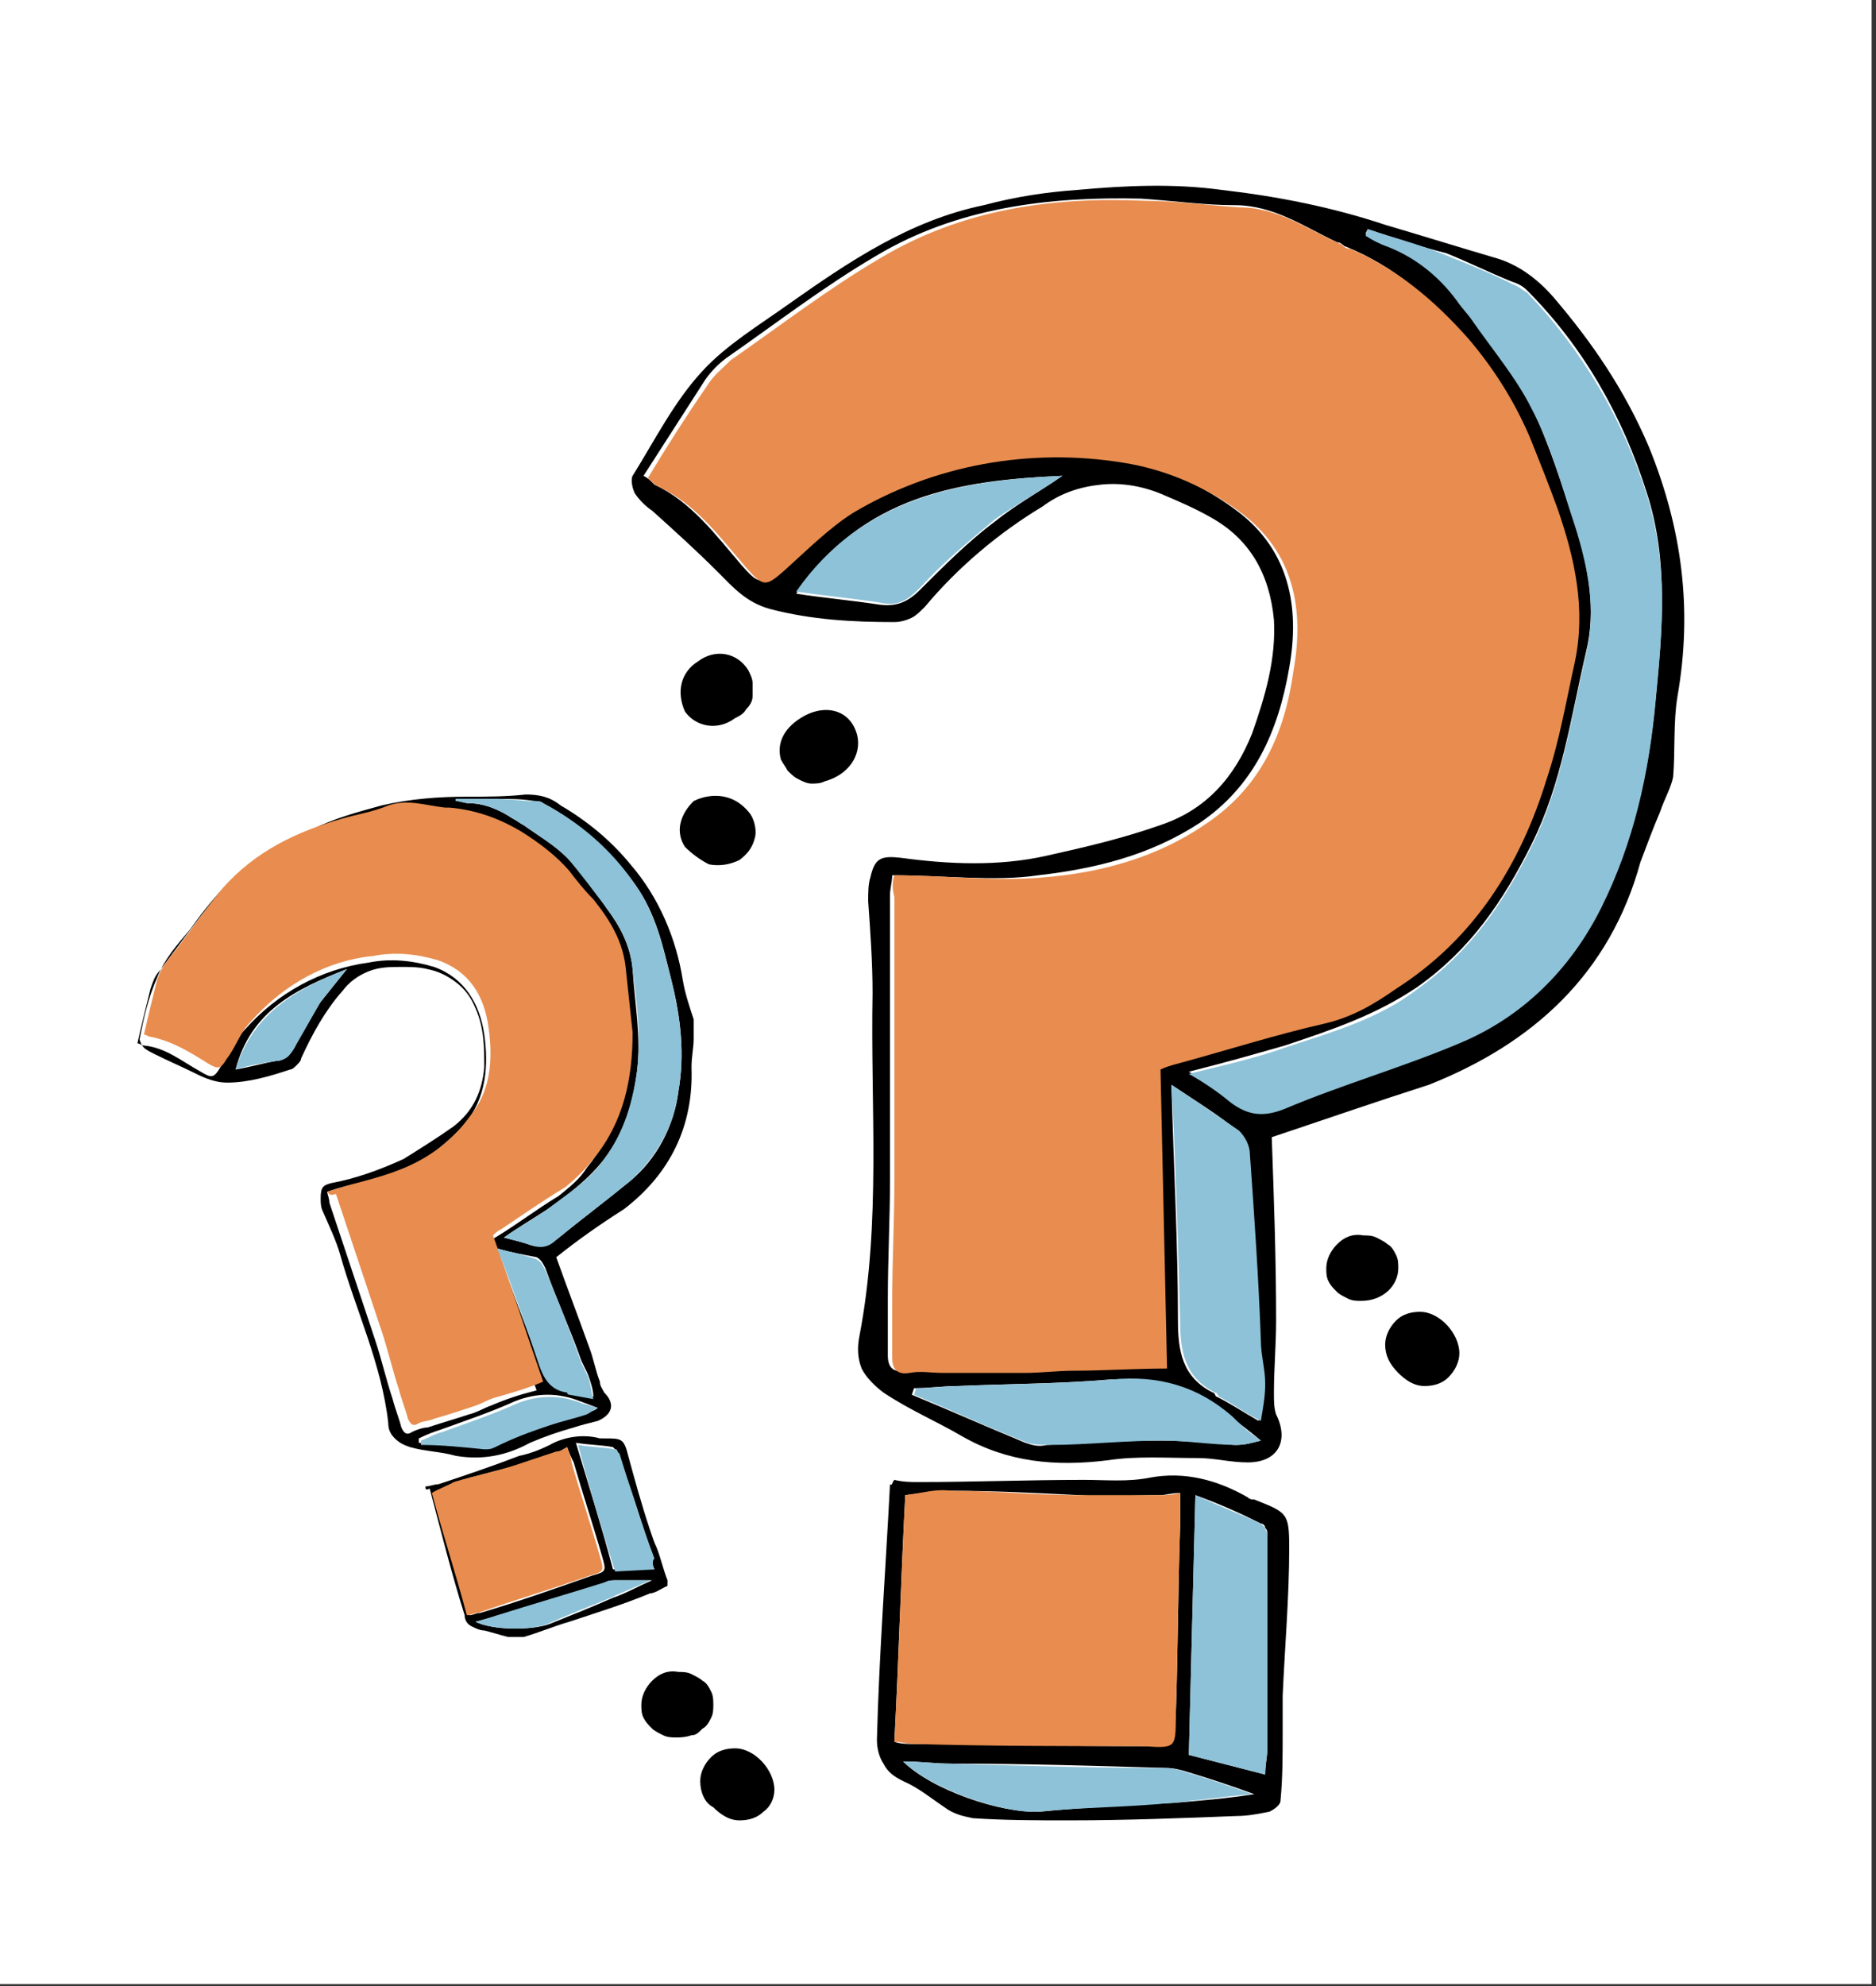<?xml version="1.0" encoding="utf-8"?>
<!-- Generator: Adobe Illustrator 25.0.0, SVG Export Plug-In . SVG Version: 6.00 Build 0)  -->
<svg version="1.1" id="Capa_1" xmlns="http://www.w3.org/2000/svg" xmlns:xlink="http://www.w3.org/1999/xlink" x="0px" y="0px"
	 viewBox="0 0 86 91" style="enable-background:new 0 0 86 91;" xml:space="preserve">
<rect x="0" y="0" width="86" height="91" fill="#333333" stroke="none"/>
<style type="text/css">
	.st0{fill:#FFFFFF;}
	.st1{fill:#E88D4F;}
	.st2{fill:#8EC2D8;}
</style>
<rect class="st0" width="85.8" height="90.9"/>
<path d="M58.3,52.1c0.1,2.8,0.2,5.6,0.2,8.4c0,1.1-0.1,2.2-0.1,3.3c0,0.4,0,0.7,0.1,1c0.6,1.2,0.1,2.2-1.3,2.2
	c-0.8,0-1.5-0.2-2.3-0.2c-1.4,0-2.8-0.1-4.1,0.1c-2.4,0.3-4.6,0.1-6.7-1.1c-1.2-0.7-2.4-1.2-3.6-2c-0.4-0.3-0.8-0.7-1-1.1
	c-0.2-0.5-0.2-1-0.1-1.5c1-5.2,0.5-10.5,0.6-15.7c0-1.4-0.1-2.8-0.2-4.2c0-0.4,0-0.8,0.1-1.1c0.2-0.9,0.5-1,1.4-0.9
	c2.2,0.3,4.5,0.4,6.7-0.1c1.8-0.4,3.5-0.8,5.2-1.4c2.1-0.7,3.4-2.2,4.2-4.2c0.6-1.7,1.1-3.4,1-5.2c-0.2-2.1-1.1-3.7-2.9-4.7
	c-0.7-0.4-1.4-0.7-2.1-1c-0.9-0.4-1.9-0.6-2.9-0.5c-1,0.1-1.9,0.4-2.7,1c-2,1.2-3.9,2.8-5.4,4.6c-0.2,0.2-0.4,0.4-0.6,0.5
	c-0.2,0.1-0.5,0.2-0.8,0.2c-1.9,0-3.8-0.1-5.7-0.6c-1.1-0.3-1.7-1-2.4-1.7c-1-1-2-1.9-3-2.8c-0.3-0.2-0.6-0.5-0.8-0.8
	c-0.1-0.2-0.2-0.6-0.1-0.8c1-1.6,1.9-3.4,3.2-4.8c1.1-1.2,2.6-2.1,4-3.1c2.7-1.9,5.5-3.8,8.9-4.5C46.6,9,48,8.8,49.4,8.7
	c2.2-0.2,4.4-0.3,6.6,0c2.6,0.3,5.1,0.8,7.5,1.6c1.7,0.5,3.3,1,5,1.5c1.1,0.3,2,1,2.7,1.8c1.8,2.1,3.3,4.3,4.4,6.9
	c1.5,3.7,2,7.4,1.3,11.4c-0.2,1.2-0.1,2.5-0.2,3.7c-0.1,0.5-0.4,1-0.6,1.6c-0.3,0.7-0.6,1.5-0.9,2.3c-1.4,5.1-4.9,8.3-9.7,10.2
	C63,50.5,60.7,51.3,58.3,52.1z M40.9,40.1c0,0.3-0.1,0.6-0.1,0.9c0,4.3,0,8.7,0,13c0,1.8-0.1,3.7-0.1,5.5c0,0.9,0,1.8,0,2.6
	c0,0.5,0.2,0.8,0.8,0.7c0.5-0.1,1,0,1.5,0c1.3,0,2.6,0,3.8,0c0.7,0,1.5-0.1,2.2-0.1c1.4-0.1,2.8-0.1,4.3-0.1
	c-0.1-4.6-0.2-9.1-0.3-13.7c0.2-0.1,0.6-0.2,0.9-0.3c2.2-0.6,4.4-1.2,6.6-1.8c1.2-0.3,2.2-0.9,3.3-1.6c3.6-2.3,5.7-5.6,6.9-9.6
	c0.5-1.7,0.8-3.6,1.3-5.4c0.6-2.4,0-4.7-0.8-7c-0.4-1-0.8-2-1.2-3.1c-0.7-1.7-1.6-3.3-2.9-4.7c-1.6-1.8-3.2-3.2-5.4-4.1
	c-0.1,0-0.2-0.2-0.4-0.2c-1.5-0.7-2.9-1.7-4.7-1.7c-1.4,0-2.8-0.2-4.3-0.3c-4.2-0.1-8.4,0.4-12.1,2.6c-2.4,1.4-4.6,3.1-6.9,4.7
	c-0.4,0.3-0.8,0.7-1.1,1.2c-0.9,1.4-1.8,2.8-2.7,4.2c0.2,0.1,0.3,0.2,0.5,0.4c1.7,0.8,2.8,2.3,4,3.7c0.8,0.9,0.9,0.9,1.8,0.1
	c1-0.9,2-1.9,3.1-2.6c3.7-2.2,8.1-3,12.4-2.3c2,0.3,3.8,1.1,5.4,2.3c2.4,1.8,2.9,4.4,2.4,7.2c-0.5,2.9-1.6,5.4-4.1,7.1
	c-2.3,1.5-4.8,2.1-7.4,2.4C45.6,40.4,43.3,40.1,40.9,40.1z M62.7,10.5l-0.1,0.2c0.3,0.2,0.7,0.4,1,0.5c1.3,0.5,2.4,1.4,3.2,2.5
	c0.2,0.3,0.5,0.6,0.7,0.9c0.9,1.3,2,2.6,2.7,4c0.8,1.7,1.4,3.6,2,5.4c0.6,1.9,1,3.9,0.5,5.9c-0.7,3-1.1,6-2.5,8.8
	c-1.3,2.6-2.8,4.8-5.2,6.5c-1.9,1.3-4,2-6.1,2.7c-1.4,0.4-2.8,0.8-4.4,1.2c0.7,0.4,1.3,0.9,1.9,1.3c0.8,0.7,1.5,0.7,2.5,0.3
	c2.6-1.1,5.4-1.9,8-3c3-1.2,5.1-3.4,6.5-6.2c1.5-3,2.2-6.2,2.5-9.5c0.3-3.1,0.6-6.3-0.4-9.4c-1.1-3.5-2.9-6.7-5.5-9.3
	c-0.2-0.2-0.4-0.3-0.7-0.4c-1-0.4-2-0.9-3-1.3C65.1,11.3,63.9,10.9,62.7,10.5z M53.7,49.7c0.1,3.7,0.3,7.2,0.3,10.8
	c0,1.4,0.2,2.6,1.6,3.3c0.1,0,0.1,0.2,0.2,0.2c0.6,0.3,1.2,0.7,1.9,1.1c0.1-0.6,0.2-1.1,0.2-1.7c0-0.7-0.1-1.3-0.2-2
	c-0.2-2.8-0.3-5.7-0.5-8.5c0-0.4-0.2-0.8-0.5-1.1C55.9,51.1,54.9,50.5,53.7,49.7z M57.8,66c-0.6-0.5-1-0.8-1.4-1.1
	c-1.6-1.3-3.4-1.8-5.5-1.7c-2.3,0.2-4.7,0.2-7,0.3c-0.7,0-1.3,0.1-2,0.1l-0.1,0.3c1.7,0.7,3.5,1.5,5.2,2.2c0.3,0.1,0.6,0.2,1,0.1
	c1.8-0.1,3.5-0.2,5.2-0.2c1.1,0,2.3,0.1,3.4,0.2C57.1,66.2,57.4,66.1,57.8,66z M48.7,21.8c-4.7,0.2-9.2,0.9-12.2,5.4
	c1.3,0.2,2.5,0.3,3.8,0.5c0.8,0.1,1.3-0.1,1.9-0.7c1.1-1.1,2.2-2.2,3.4-3.1C46.6,23.1,47.7,22.5,48.7,21.8z"/>
<path d="M41,67.8c0.4,0.1,0.8,0.1,1.1,0.1c2.5,0,5-0.1,7.6-0.1c1,0,2,0.1,3-0.1c1.6-0.3,3.1,0.1,4.5,0.9c0.1,0.1,0.2,0.1,0.3,0.1
	c1.5,0.6,1.6,0.6,1.6,2.2c0,2.3-0.2,4.5-0.3,6.8c0,0.6,0,1.1,0,1.7c0,1,0,2.1-0.1,3.1c0,0.2-0.3,0.4-0.5,0.5c-0.5,0.1-1,0.2-1.5,0.2
	c-2.6,0.1-5.1,0.2-7.7,0.2c-1.5,0-2.9,0-4.4-0.1c-0.5-0.1-0.9-0.2-1.3-0.5c-0.6-0.4-1.2-0.9-1.9-1.2c-0.4-0.2-0.7-0.4-0.9-0.8
	c-0.2-0.3-0.3-0.7-0.3-1.1c0.1-3.9,0.4-7.8,0.6-11.7C40.9,68.1,40.9,67.9,41,67.8z M54.1,68.4c-0.4,0-0.7,0.1-0.9,0.1
	c-1.2,0-2.5,0.1-3.7,0c-2-0.1-3.9-0.2-5.9-0.2c-0.7,0-1.3,0.1-2.1,0.2c-0.2,3.8-0.3,7.5-0.5,11.3c0.3,0.1,0.6,0.1,0.9,0.1
	c3.5,0,7,0.1,10.5,0.1c1.4,0,1.4,0,1.5-1.4c0.1-2.9,0.1-5.8,0.2-8.7C54.1,69.4,54.1,69,54.1,68.4z M58,81.3c0-0.5,0.1-0.8,0.1-1.2
	c0-3.3,0-6.5,0-9.8c0-0.1,0-0.2-0.1-0.3c0-0.1-0.1-0.2-0.2-0.2c-1-0.5-1.9-0.9-3-1.3c-0.1,4-0.2,7.9-0.3,11.9L58,81.3z M41.4,80.7
	c1.3,1.3,4.5,2.4,6.3,2.3c2-0.2,4.1-0.3,6.1-0.4c1.2-0.1,2.4-0.2,3.7-0.4c-1.1-0.4-2-0.7-3-1c-0.3-0.1-0.7-0.2-1-0.2
	c-3.3-0.1-6.6-0.2-9.9-0.2C42.8,80.8,42.2,80.7,41.4,80.7z"/>
<path class="st1" d="M41,40.1c2.4,0,4.6,0.3,6.8,0.1c2.6-0.2,5.2-0.9,7.4-2.4c2.6-1.7,3.7-4.2,4.1-7.1c0.5-2.8,0-5.4-2.4-7.2
	c-1.6-1.2-3.5-2-5.4-2.3c-4.3-0.7-8.7,0.1-12.4,2.3C38,24.2,37,25.2,36,26.1c-0.9,0.8-1,0.8-1.8-0.1c-1.2-1.4-2.3-2.9-4-3.7
	c-0.2-0.1-0.3-0.2-0.5-0.4c0.9-1.5,1.8-2.9,2.7-4.2c0.3-0.5,0.7-0.8,1.1-1.2c2.3-1.6,4.5-3.3,6.9-4.7c3.7-2.2,7.8-2.8,12.1-2.6
	c1.4,0,2.8,0.2,4.3,0.3c1.8,0,3.1,1,4.7,1.7c0.1,0.1,0.2,0.2,0.4,0.2c2.1,0.9,3.8,2.3,5.4,4.1c1.2,1.4,2.2,3,2.9,4.7
	c0.4,1,0.8,2,1.2,3.1c0.8,2.3,1.3,4.6,0.8,7c-0.4,1.8-0.7,3.6-1.3,5.4c-1.2,3.9-3.3,7.3-6.9,9.6c-1,0.7-2,1.3-3.3,1.6
	c-2.2,0.5-4.4,1.2-6.6,1.8c-0.4,0.1-0.7,0.2-0.9,0.3c0.1,4.6,0.2,9.1,0.3,13.7c-1.5,0-2.9,0.1-4.3,0.1c-0.7,0-1.5,0.1-2.2,0.1
	c-1.3,0-2.6,0-3.8,0c-0.5,0-1-0.1-1.5,0c-0.6,0.1-0.8-0.2-0.8-0.7c0-0.9,0-1.8,0-2.6c0-1.8,0.1-3.7,0.1-5.5c0-4.3,0-8.7,0-13
	C40.9,40.7,40.9,40.4,41,40.1z"/>
<path class="st2" d="M62.7,10.5c1.2,0.4,2.4,0.7,3.6,1.2c1,0.4,2,0.8,3,1.3c0.3,0.1,0.5,0.3,0.7,0.4c2.5,2.6,4.4,5.8,5.5,9.3
	c1,3.2,0.7,6.3,0.4,9.4c-0.3,3.3-1,6.5-2.5,9.5c-1.4,2.8-3.6,5-6.5,6.2c-2.6,1.1-5.4,1.9-8,3c-1,0.4-1.7,0.3-2.5-0.3
	c-0.6-0.5-1.2-0.9-1.9-1.3c1.6-0.4,3-0.7,4.4-1.2c2.1-0.7,4.3-1.3,6.1-2.7c2.4-1.7,3.9-3.9,5.2-6.5c1.4-2.8,1.8-5.8,2.5-8.8
	c0.5-2,0.1-4-0.5-5.9c-0.6-1.8-1.1-3.7-2-5.4c-0.7-1.4-1.8-2.7-2.7-4c-0.2-0.3-0.5-0.6-0.7-0.9c-0.8-1.1-1.9-2-3.2-2.5
	c-0.3-0.1-0.7-0.3-1-0.5L62.7,10.5z"/>
<path class="st2" d="M53.7,49.7c1.2,0.8,2.1,1.4,3.1,2.1c0.3,0.3,0.5,0.7,0.5,1.1c0.2,2.8,0.4,5.7,0.5,8.5c0,0.7,0.2,1.3,0.2,2
	c0,0.6-0.1,1.1-0.2,1.7c-0.8-0.4-1.3-0.8-1.9-1.1c-0.1-0.1-0.1-0.2-0.2-0.2c-1.4-0.7-1.6-1.9-1.6-3.3C54,56.9,53.9,53.4,53.7,49.7z"
	/>
<path class="st2" d="M57.8,66c-0.4,0.1-0.7,0.2-1.1,0.2c-1.1,0-2.3-0.2-3.4-0.2c-1.8,0-3.5,0.2-5.2,0.2c-0.3,0-0.7,0-1-0.1
	c-1.8-0.7-3.5-1.5-5.2-2.2l0.1-0.3c0.7,0,1.3-0.1,2-0.1c2.3-0.1,4.7-0.1,7-0.3c2.1-0.2,3.9,0.3,5.5,1.7C56.8,65.2,57.2,65.6,57.8,66
	z"/>
<path class="st2" d="M48.7,21.8c-1,0.7-2.1,1.3-3.1,2c-1.2,1-2.4,2-3.4,3.1c-0.6,0.6-1,0.9-1.9,0.7c-1.3-0.2-2.5-0.3-3.8-0.5
	C39.5,22.8,44,22,48.7,21.8z"/>
<path class="st1" d="M54.1,68.4c0,0.5,0,1,0,1.5c-0.1,2.9-0.1,5.8-0.2,8.7c0,1.5,0,1.5-1.5,1.4c-3.5,0-7,0-10.5-0.1
	c-0.3,0-0.6-0.1-0.9-0.1c0.2-3.8,0.3-7.5,0.5-11.3c0.8-0.1,1.4-0.3,2.1-0.2c2,0,3.9,0.2,5.9,0.2c1.2,0,2.5,0,3.7,0
	C53.4,68.5,53.7,68.5,54.1,68.4z"/>
<path class="st2" d="M58,81.3l-3.5-0.9c0.1-4,0.2-7.9,0.3-11.9c1.1,0.5,2.1,0.9,3,1.3c0.1,0.1,0.1,0.1,0.2,0.2
	c0,0.1,0.1,0.2,0.1,0.3c0,3.3,0,6.5,0,9.8C58.1,80.4,58,80.8,58,81.3z"/>
<path class="st2" d="M41.4,80.7c0.8,0,1.5,0.1,2.1,0.1c3.3,0.1,6.6,0.2,9.9,0.2c0.4,0,0.7,0.1,1,0.2c1,0.3,1.9,0.6,3,1
	c-1.3,0.1-2.5,0.3-3.7,0.4c-2,0.2-4.1,0.2-6.1,0.4C45.9,83.1,42.6,81.9,41.4,80.7z"/>
<path d="M25.5,57.6c0.5,1.4,1,2.7,1.5,4.1c0.2,0.5,0.3,1.1,0.5,1.6c0,0.2,0.1,0.3,0.2,0.5c0.5,0.5,0.4,1-0.3,1.3
	c-0.4,0.1-0.8,0.2-1.1,0.3c-0.7,0.2-1.3,0.4-2,0.7c-1.1,0.6-2.2,0.8-3.4,0.6c-0.7-0.2-1.4-0.2-2.1-0.4c-0.3-0.1-0.5-0.2-0.7-0.4
	c-0.2-0.2-0.3-0.4-0.3-0.7c-0.3-2.7-1.5-5.2-2.2-7.7c-0.2-0.7-0.5-1.3-0.8-2c-0.1-0.2-0.1-0.4-0.1-0.6c0-0.5,0.1-0.6,0.5-0.7
	c1.1-0.2,2.2-0.6,3.3-1.1c0.8-0.5,1.6-1,2.3-1.5c0.9-0.7,1.3-1.6,1.4-2.7c0-0.9,0-1.8-0.4-2.7c-0.2-0.5-0.5-0.9-0.9-1.2
	c-0.4-0.3-0.8-0.5-1.3-0.6c-0.4-0.1-0.8-0.1-1.2-0.1c-0.5,0-1,0-1.5,0.2c-0.5,0.2-0.9,0.5-1.2,0.9c-0.8,0.9-1.4,2-1.9,3.1
	c0,0.1-0.1,0.2-0.2,0.3c-0.1,0.1-0.2,0.2-0.3,0.2c-0.9,0.3-1.9,0.6-2.9,0.6c-0.5,0-1-0.2-1.4-0.4c-0.6-0.3-1.3-0.6-1.9-0.9
	c-0.2-0.1-0.4-0.2-0.5-0.3c-0.1-0.1-0.2-0.3-0.2-0.4c0.2-1,0.4-1.9,0.8-2.8c0.3-0.8,0.9-1.5,1.5-2.2c1-1.4,2.1-2.7,3.6-3.6
	c0.6-0.4,1.3-0.7,2-1c1-0.5,2.1-0.8,3.2-1.1c1.3-0.3,2.6-0.4,3.9-0.4c0.9,0,1.8,0,2.7-0.1c0.6,0,1.1,0.1,1.6,0.5
	c1.2,0.7,2.3,1.6,3.2,2.7c1.3,1.5,2.1,3.4,2.4,5.3c0.1,0.6,0.3,1.2,0.5,1.8c0,0.3,0,0.6,0,0.9c0,0.4-0.1,0.8-0.1,1.3
	c0.1,2.7-1,4.9-3.1,6.5C27.5,56.1,26.5,56.8,25.5,57.6z M15,54.6c0,0.1,0.1,0.3,0.1,0.5c0.7,2.1,1.4,4.2,2.1,6.3
	c0.3,0.9,0.5,1.8,0.8,2.7c0.1,0.4,0.3,0.9,0.4,1.3c0.1,0.2,0.2,0.4,0.5,0.2c0.2-0.1,0.5-0.2,0.7-0.2c0.6-0.2,1.3-0.4,1.9-0.6
	c0.4-0.1,0.7-0.3,1-0.4c0.7-0.3,1.3-0.5,2.1-0.7c-0.8-2.2-1.5-4.4-2.3-6.7c0.1-0.1,0.2-0.2,0.4-0.3c1-0.6,1.9-1.3,2.9-1.9
	c0.5-0.4,1-0.8,1.3-1.3c1.4-1.7,1.9-3.7,1.8-5.8c0-0.9-0.2-1.9-0.3-2.8c-0.1-1.3-0.7-2.3-1.5-3.3c-0.3-0.4-0.7-0.9-1.1-1.3
	c-0.6-0.7-1.3-1.4-2.2-1.8c-1-0.6-2.1-1-3.3-1.1c-0.1,0-0.1,0-0.2,0c-0.9-0.1-1.7-0.3-2.6-0.1c-0.7,0.2-1.4,0.4-2.1,0.6
	c-2.1,0.6-4,1.6-5.5,3.2c-0.9,1.1-1.7,2.2-2.6,3.4c-0.2,0.2-0.3,0.5-0.4,0.8c-0.2,0.8-0.4,1.6-0.6,2.5c0.1,0,0.2,0.1,0.3,0.1
	c1,0.1,1.7,0.7,2.6,1.2c0.5,0.3,0.6,0.3,0.9-0.2c0.4-0.6,0.6-1.2,1.1-1.7c1.5-1.7,3.5-2.8,5.7-3.1c1-0.2,2-0.1,3,0.2
	c1.4,0.5,2.1,1.7,2.3,3.1c0.2,1.4,0.1,2.9-0.9,4.1c-0.9,1-2,1.8-3.2,2.4C17.3,54,16.2,54.2,15,54.6z M20.9,36.6v0.1
	c0.2,0,0.4,0.1,0.6,0.1c0.7,0,1.4,0.3,2,0.7c0.2,0.1,0.3,0.2,0.5,0.3c0.7,0.5,1.4,0.9,2,1.5c0.7,0.7,1.3,1.5,1.8,2.3
	c0.6,0.8,1.1,1.7,1.2,2.8c0.1,1.6,0.4,3.1,0.2,4.7c-0.2,1.5-0.6,2.8-1.5,4c-0.7,0.9-1.6,1.6-2.6,2.3c-0.6,0.4-1.3,0.8-2,1.3
	c0.4,0.1,0.8,0.2,1.1,0.3c0.5,0.2,0.9,0.1,1.3-0.2c1.1-0.9,2.3-1.8,3.4-2.7c1.2-1,2-2.5,2.2-4.1c0.3-1.7,0.1-3.4-0.3-5
	c-0.4-1.6-0.7-3.1-1.7-4.5c-1.1-1.5-2.5-2.8-4.2-3.7c-0.1-0.1-0.3-0.1-0.4-0.1c-0.6-0.1-1.1-0.1-1.7-0.1
	C22.2,36.6,21.6,36.6,20.9,36.6z M22.8,57.2c0.6,1.8,1.3,3.5,1.9,5.2c0.2,0.7,0.5,1.2,1.3,1.3c0.1,0,0.1,0.1,0.1,0.1l1.1,0.2
	c0-0.3-0.1-0.6-0.2-0.9c-0.1-0.3-0.3-0.6-0.4-0.9c-0.5-1.4-1.1-2.7-1.6-4.1c-0.1-0.2-0.2-0.4-0.4-0.5C24.1,57.5,23.5,57.4,22.8,57.2
	z M27.4,64.5l-0.8-0.3c-0.5-0.2-1-0.3-1.5-0.3c-0.5,0-1,0.1-1.5,0.3c-1.1,0.5-2.3,0.9-3.4,1.3c-0.3,0.1-0.6,0.2-1,0.4l0,0.2
	c1,0.1,1.9,0.2,2.9,0.2c0.2,0,0.3,0,0.5-0.1c0.8-0.3,1.7-0.7,2.5-1c0.5-0.2,1.1-0.3,1.7-0.5C27.1,64.7,27.3,64.6,27.4,64.5
	L27.4,64.5z M15.9,44.4c-2.3,0.9-4.4,1.9-5.1,4.6c0.6-0.1,1.3-0.3,1.9-0.4c0.2,0,0.3-0.1,0.5-0.2c0.1-0.1,0.2-0.3,0.3-0.4
	c0.3-0.7,0.7-1.4,1.2-2.1C15.1,45.4,15.5,44.9,15.9,44.4z"/>
<path d="M19.5,68.1c0.2,0,0.4-0.1,0.6-0.1c1.2-0.4,2.4-0.8,3.7-1.3c0.5-0.1,1-0.3,1.4-0.5c0.7-0.4,1.6-0.5,2.3-0.3
	c0.1,0,0.1,0,0.2,0c0.8,0,0.9,0,1.1,0.8c0.3,1.1,0.6,2.2,1,3.4c0.1,0.3,0.2,0.6,0.3,0.8c0.2,0.5,0.3,1,0.5,1.5c0,0.1,0,0.1,0,0.2
	c0,0.1-0.1,0.1-0.1,0.1c-0.2,0.1-0.5,0.3-0.7,0.3c-1.2,0.5-2.5,0.9-3.7,1.3c-0.7,0.2-1.4,0.5-2.1,0.7c-0.2,0-0.5,0-0.7,0
	c-0.4-0.1-0.7-0.2-1.1-0.3c-0.2,0-0.4-0.1-0.6-0.2c-0.2-0.1-0.3-0.3-0.3-0.5c-0.6-1.9-1.1-3.9-1.6-5.8
	C19.5,68.3,19.5,68.2,19.5,68.1z M26,66.3c-0.2,0.1-0.3,0.2-0.4,0.2c-0.6,0.2-1.2,0.4-1.8,0.6c-1,0.3-2,0.5-2.9,0.8
	c-0.3,0.1-0.7,0.3-1,0.5c0.5,1.9,1,3.7,1.6,5.6c0.2,0,0.3-0.1,0.5-0.1c1.7-0.5,3.4-1.1,5.1-1.7c0.7-0.2,0.7-0.2,0.5-0.9
	c-0.4-1.4-0.9-2.9-1.3-4.3C26.2,66.8,26.1,66.6,26,66.3z M30,71.9c-0.1-0.2-0.1-0.4-0.1-0.6c-0.5-1.6-1-3.2-1.6-4.8
	c0,0,0-0.1-0.1-0.1c0,0-0.1-0.1-0.1-0.1c-0.5-0.1-1.1-0.1-1.7-0.2c0.6,2,1.2,3.9,1.7,5.8L30,71.9z M21.8,74.3
	c0.8,0.4,2.6,0.4,3.4,0.1c1-0.4,2-0.8,2.9-1.2c0.6-0.2,1.1-0.5,1.8-0.8c-0.6,0-1.1,0-1.6,0c-0.2,0-0.4,0-0.5,0.1
	c-1.6,0.5-3.3,1-4.9,1.5C22.5,74.1,22.2,74.2,21.8,74.3L21.8,74.3z"/>
<path class="st1" d="M15,54.6c1.2-0.4,2.3-0.6,3.3-1c1.3-0.5,2.4-1.3,3.2-2.4c1-1.2,1.1-2.6,0.9-4.1c-0.2-1.5-0.9-2.6-2.3-3.1
	c-1-0.3-2-0.4-3-0.2C15,44,13,45.1,11.5,46.8c-0.5,0.5-0.7,1.2-1.1,1.7c-0.3,0.5-0.4,0.5-0.9,0.2c-0.8-0.5-1.6-1-2.6-1.2
	c-0.1,0-0.2-0.1-0.3-0.1c0.2-0.9,0.4-1.7,0.6-2.5c0.1-0.3,0.2-0.5,0.4-0.8c0.9-1.1,1.7-2.3,2.6-3.4c1.5-1.7,3.4-2.6,5.5-3.2
	c0.7-0.2,1.4-0.3,2.1-0.6c0.9-0.3,1.7,0,2.6,0.1c0.1,0,0.1,0,0.2,0c1.2,0.1,2.3,0.5,3.3,1.1c0.8,0.5,1.6,1.1,2.2,1.8
	c0.3,0.4,0.7,0.9,1.1,1.3c0.8,1,1.4,2,1.5,3.3c0.1,0.9,0.2,1.9,0.3,2.8c0,2.1-0.4,4.1-1.8,5.8c-0.4,0.5-0.8,0.9-1.3,1.3
	c-1,0.6-2,1.3-2.9,1.9c-0.2,0.1-0.3,0.2-0.4,0.3c0.8,2.2,1.5,4.4,2.3,6.7c-0.7,0.3-1.4,0.5-2.1,0.7c-0.4,0.1-0.7,0.3-1,0.4
	c-0.6,0.2-1.2,0.4-1.9,0.6c-0.2,0.1-0.5,0.1-0.7,0.2c-0.3,0.2-0.4,0-0.5-0.2c-0.1-0.4-0.3-0.9-0.4-1.3c-0.3-0.9-0.5-1.8-0.8-2.7
	c-0.7-2.1-1.4-4.2-2.1-6.3C15.1,54.8,15.1,54.7,15,54.6z"/>
<path class="st2" d="M20.9,36.6c0.6,0,1.3,0,1.9,0c0.6,0,1.1,0.1,1.7,0.1c0.1,0,0.3,0,0.4,0.1c1.7,0.9,3.1,2.1,4.2,3.7
	c1,1.4,1.3,3,1.7,4.5c0.4,1.7,0.6,3.3,0.3,5c-0.2,1.6-1,3-2.2,4.1c-1.1,0.9-2.3,1.8-3.4,2.7c-0.4,0.4-0.8,0.4-1.3,0.2
	c-0.3-0.1-0.7-0.2-1.1-0.3c0.7-0.5,1.3-0.8,2-1.3c0.9-0.7,1.9-1.3,2.6-2.3c0.9-1.2,1.3-2.6,1.5-4c0.2-1.6,0-3.1-0.2-4.7
	c-0.1-1.1-0.6-2-1.2-2.8c-0.6-0.8-1.2-1.6-1.8-2.3c-0.6-0.6-1.3-1-2-1.5c-0.2-0.1-0.3-0.2-0.5-0.3c-0.6-0.4-1.3-0.7-2-0.7
	c-0.2,0-0.4-0.1-0.6-0.1V36.6z"/>
<path class="st2" d="M22.8,57.2c0.7,0.2,1.3,0.3,1.8,0.5c0.2,0.1,0.3,0.3,0.4,0.5c0.6,1.4,1.1,2.7,1.6,4.1c0.1,0.3,0.3,0.6,0.4,0.9
	c0.1,0.3,0.1,0.6,0.2,0.9l-1.1-0.2c-0.1,0-0.1-0.1-0.1-0.1c-0.8-0.1-1.1-0.7-1.3-1.3C24.1,60.7,23.5,59,22.8,57.2z"/>
<path class="st2" d="M27.4,64.5c-0.2,0.1-0.3,0.2-0.5,0.3c-0.6,0.2-1.1,0.3-1.7,0.5c-0.9,0.3-1.7,0.6-2.5,1
	c-0.2,0.1-0.3,0.1-0.5,0.1c-1-0.1-1.9-0.2-2.9-0.2l0-0.2c0.3-0.1,0.6-0.3,1-0.4c1.1-0.4,2.3-0.8,3.4-1.3c0.5-0.2,1-0.3,1.5-0.3
	c0.5,0,1,0.1,1.5,0.3L27.4,64.5z"/>
<path class="st2" d="M15.9,44.4c-0.4,0.5-0.8,1-1.2,1.5c-0.4,0.7-0.8,1.4-1.2,2.1c-0.1,0.2-0.2,0.3-0.3,0.4
	c-0.1,0.1-0.3,0.2-0.5,0.2c-0.6,0.1-1.3,0.2-1.9,0.4C11.6,46.4,13.6,45.3,15.9,44.4z"/>
<path class="st1" d="M26,66.3c0.1,0.3,0.2,0.5,0.2,0.7c0.4,1.4,0.9,2.9,1.3,4.3c0.2,0.7,0.2,0.7-0.5,0.9c-1.7,0.6-3.4,1.1-5.1,1.7
	c-0.2,0-0.3,0.1-0.5,0.1c-0.5-1.9-1.1-3.7-1.6-5.6c0.3-0.2,0.7-0.3,1-0.5c1-0.3,2-0.5,2.9-0.8c0.6-0.2,1.2-0.4,1.8-0.6
	C25.7,66.5,25.8,66.4,26,66.3z"/>
<path class="st2" d="M30,71.9L28.2,72c-0.6-1.9-1.2-3.9-1.7-5.8c0.6,0.1,1.1,0.1,1.7,0.2c0,0,0.1,0,0.1,0.1c0,0,0.1,0.1,0.1,0.1
	c0.5,1.6,1,3.2,1.6,4.8C29.9,71.5,29.9,71.7,30,71.9z"/>
<path class="st2" d="M21.8,74.3c0.4-0.1,0.7-0.2,1-0.3c1.6-0.5,3.3-1,4.9-1.5c0.2-0.1,0.3-0.1,0.5-0.1c0.5,0,1,0,1.6,0
	c-0.6,0.3-1.2,0.5-1.8,0.8c-1,0.4-2,0.8-2.9,1.2C24.4,74.7,22.6,74.7,21.8,74.3z"/>
<path d="M36.7,32.9c1.1-0.7,2.3-0.4,2.6,0.8c0.2,0.9-0.4,1.8-1.5,2.1c-0.2,0.1-0.4,0.1-0.6,0.1c-0.2,0-0.4-0.1-0.6-0.2
	c-0.2-0.1-0.3-0.2-0.5-0.4c-0.1-0.2-0.2-0.3-0.3-0.5C35.6,34.1,35.9,33.4,36.7,32.9z"/>
<path d="M31.4,38.8c-0.2-0.3-0.3-0.7-0.2-1.1c0.1-0.4,0.3-0.7,0.6-1c0.4-0.2,0.9-0.3,1.4-0.2c0.5,0.1,0.9,0.4,1.2,0.8
	c0.2,0.3,0.3,0.8,0.2,1.1c-0.1,0.4-0.3,0.7-0.7,1c-0.4,0.2-0.9,0.3-1.4,0.2C32.1,39.4,31.7,39.1,31.4,38.8z"/>
<path d="M32.1,81.6c0-0.4,0.2-0.8,0.5-1.1c0.3-0.3,0.7-0.4,1.1-0.4c0.9,0,1.8,1,1.8,1.9c0,0.4-0.2,0.8-0.5,1
	c-0.3,0.3-0.7,0.4-1.1,0.4c-0.5,0-0.9-0.3-1.2-0.6C32.3,82.6,32.1,82.1,32.1,81.6z"/>
<path d="M31,79.6c-0.2,0-0.4,0-0.6-0.1c-0.2-0.1-0.4-0.2-0.5-0.3c-0.2-0.2-0.3-0.3-0.4-0.5c-0.1-0.2-0.1-0.4-0.1-0.6
	c0-0.4,0.2-0.8,0.5-1.1c0.3-0.3,0.7-0.5,1.2-0.4c0.2,0,0.4,0,0.6,0.1c0.2,0.1,0.4,0.2,0.5,0.3c0.2,0.1,0.3,0.3,0.4,0.5
	c0.1,0.2,0.1,0.4,0.1,0.6c0,0.2,0,0.4-0.1,0.6c-0.1,0.2-0.2,0.4-0.4,0.5c-0.2,0.2-0.3,0.3-0.5,0.3C31.4,79.6,31.2,79.6,31,79.6z"/>
<path d="M32,30.3c0.8-0.6,1.8-0.4,2.3,0.4c0.1,0.2,0.2,0.4,0.2,0.6c0,0.2,0,0.4,0,0.6c0,0.2-0.1,0.4-0.3,0.6
	c-0.1,0.2-0.3,0.3-0.5,0.4c-0.8,0.6-1.8,0.4-2.3-0.3C31,31.7,31.2,30.8,32,30.3z"/>
<path d="M63.5,61.6c0-0.4,0.2-0.8,0.5-1.1c0.3-0.3,0.7-0.4,1.1-0.4c0.9,0,1.8,1,1.8,1.9c0,0.4-0.2,0.8-0.5,1.1
	c-0.3,0.3-0.7,0.4-1.1,0.4c-0.5,0-0.9-0.3-1.2-0.6C63.7,62.5,63.5,62.1,63.5,61.6z"/>
<path d="M62.4,59.6c-0.2,0-0.4,0-0.6-0.1c-0.2-0.1-0.4-0.2-0.5-0.3c-0.2-0.2-0.3-0.3-0.4-0.5c-0.1-0.2-0.1-0.4-0.1-0.6
	c0-0.4,0.2-0.8,0.5-1.1c0.3-0.3,0.7-0.5,1.2-0.4c0.2,0,0.4,0,0.6,0.1c0.2,0.1,0.4,0.2,0.5,0.3c0.2,0.1,0.3,0.3,0.4,0.5
	c0.1,0.2,0.1,0.4,0.1,0.6C64.1,58.9,63.4,59.6,62.4,59.6z"/>
</svg>
